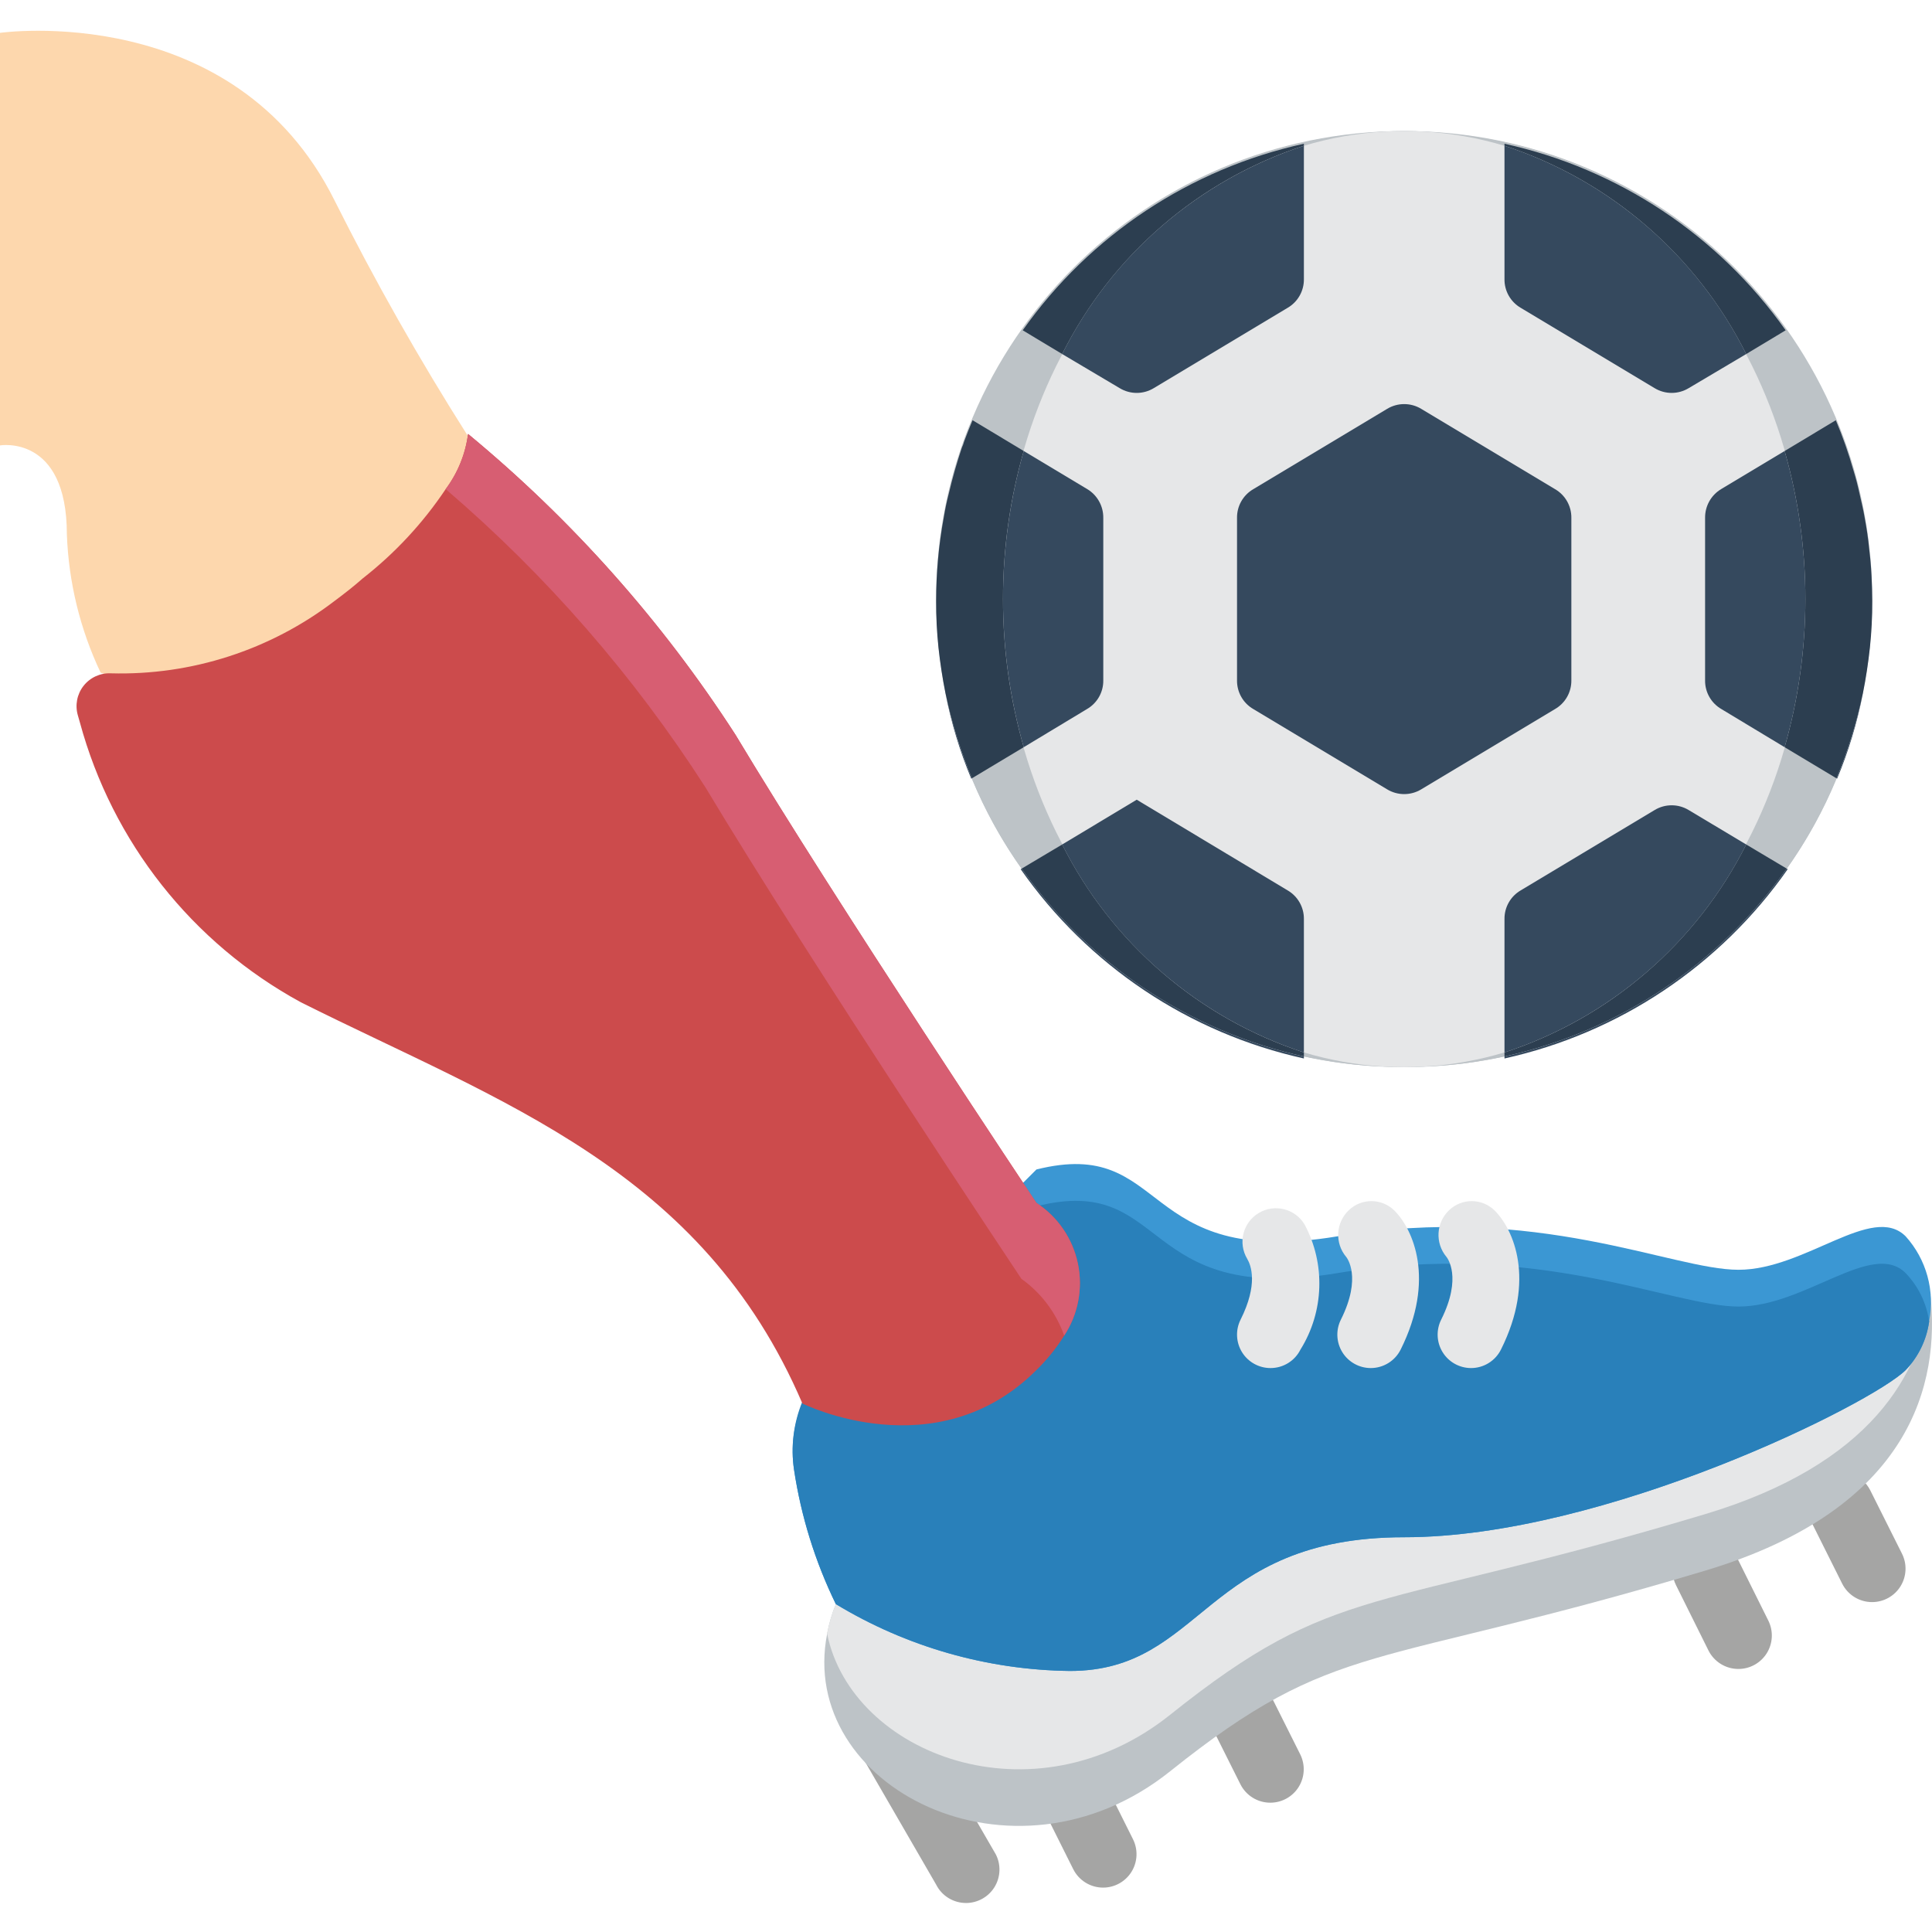<svg height="510pt" viewBox="0 -8 510.121 510" width="510pt" xmlns="http://www.w3.org/2000/svg"><path d="m494.344 150.125c0 68.254-55.332 123.586-123.586 123.586-68.254 0-123.586-55.332-123.586-123.586s55.332-123.586 123.586-123.586c68.254 0 123.586 55.332 123.586 123.586zm0 0" fill="#bdc3c7"/><path d="m471.215 189.23c7.301-25.559 7.301-52.652 0-78.211l13.508-8.121c-8.871-21.477-23.617-40.02-42.551-53.496-17.809-12.738-38.734-20.422-60.555-22.246-1.766-.176-3.621-.352-5.387-.441-1.766-.086-3.617-.176-5.473-.176-1.852 0-3.617.09-5.473.176-1.852.09-3.617.266-5.383.441-45.812 4.02-85.574 33.227-103.109 75.742l13.508 8.121c-7.297 25.559-7.297 52.652 0 78.211l-13.684 8.211c3.434 8.434 7.852 16.434 13.152 23.836l10.684-6.359c13.102 26.082 36.078 45.848 63.824 54.91v1.059c6.906 1.512 13.941 2.398 21.008 2.648 1.855.09 3.621.176 5.473.176 1.855 0 3.621-.086 5.473-.176 7.07-.25 14.102-1.137 21.012-2.648v-1.059c27.742-9.062 50.719-28.828 63.824-54.91l10.68 6.359c5.305-7.402 9.719-15.402 13.152-23.836zm-201.18-110.078c17.746-25.098 44.219-42.664 74.242-49.258v.527c-27.766 9.078-50.746 28.879-63.824 54.996zm127.207-49.258c30.02 6.594 56.496 24.16 74.238 49.258l-10.414 6.266c-13.082-26.117-36.062-45.918-63.824-54.996zm0 0" fill="#bdc3c7"/><path d="m476.691 150.125c0-68.254-47.43-123.586-105.934-123.586-58.504 0-105.93 55.332-105.93 123.586s47.426 123.586 105.93 123.586c58.504 0 105.934-55.332 105.934-123.586zm0 0" fill="#e6e7e8"/><g fill="#a5a5a4"><path d="m494.344 414.953c-3.359.02-6.441-1.875-7.945-4.883l-8.383-16.773c-2.137-4.352-.359-9.613 3.98-11.777 4.336-2.168 9.609-.434 11.809 3.887l8.398 16.773c1.363 2.73 1.219 5.973-.379 8.57-1.598 2.602-4.426 4.188-7.48 4.203zm0 0"/><path d="m459.035 432.609c-3.367.012-6.449-1.887-7.945-4.902l-8.555-17.211c-2.172-4.367-.395-9.668 3.973-11.84 4.367-2.172 9.668-.395 11.84 3.973l8.562 17.223c1.355 2.73 1.207 5.969-.395 8.566-1.602 2.594-4.43 4.18-7.48 4.191zm0 0"/><path d="m335.449 467.918c-3.363.02-6.441-1.875-7.945-4.883l-6.887-13.77c-1.438-2.824-1.254-6.203.488-8.855 1.738-2.648 4.77-4.16 7.934-3.961 3.16.199 5.977 2.078 7.371 4.926l6.895 13.77c1.363 2.73 1.223 5.973-.379 8.57-1.598 2.602-4.426 4.191-7.477 4.203zm0 0"/><path d="m291.309 490.34c-3.359.02-6.441-1.875-7.941-4.883l-6.789-13.594c-1.496-2.832-1.34-6.25.406-8.934 1.746-2.684 4.809-4.211 8-3.992 3.195.219 6.02 2.148 7.387 5.043l6.785 13.594c1.359 2.73 1.219 5.965-.379 8.562-1.598 2.598-4.418 4.184-7.469 4.203zm0 0"/><path d="m255.117 494.402c-3.359.02-6.438-1.863-7.945-4.867l-25.539-44.137c-2.191-4.355-.441-9.664 3.918-11.859 4.355-2.195 9.664-.441 11.859 3.914l25.539 44.141c1.379 2.727 1.246 5.977-.348 8.586-1.598 2.605-4.426 4.203-7.484 4.223zm0 0"/></g><path d="m450.207 406.656c-88.277 26.48-97.105 17.652-141.242 52.965-41.488 33.191-98.516 4.059-90.57-36.281v-.09c.504-2.66 1.273-5.262 2.297-7.77l289.012-81.918c.043.031.066.082.066.133 0 .051-.023.102-.066.133 2.473 23.039-4.676 56.406-59.496 72.828zm0 0" fill="#bdc3c7"/><path d="m509.703 333.562c.043.031.066.082.066.133 0 .051-.023.102-.066.133-2.293 20.832-15.711 44.754-59.496 57.906-88.277 26.484-97.105 17.656-141.242 52.969-36.105 28.863-84.039 10.504-90.57-21.363v-.09c.504-2.66 1.273-5.262 2.297-7.77zm0 0" fill="#e6e7e8"/><path d="m509.352 340.801c0 .09.09.09 0 .176-.68 4.781-2.84 9.227-6.18 12.711-8.828 8.828-79.449 44.141-132.414 44.141-52.965 0-52.965 35.309-88.273 35.309-21.805-.262-43.145-6.359-61.793-17.656-5.461-11.199-9.18-23.164-11.035-35.484-.902-5.918-.141-11.973 2.207-17.48l61.793-61.793c35.309-8.828 26.48 26.484 79.445 17.656 52.969-8.828 88.277 8.828 105.934 8.828s35.309-17.656 44.137-8.828c5.477 6.086 7.766 14.391 6.18 22.422zm0 0" fill="#3b97d3"/><path d="m509.352 340.801c0 .09.09.09 0 .176-.68 4.781-2.84 9.227-6.18 12.711-8.828 8.828-79.449 44.141-132.414 44.141-52.965 0-52.965 35.309-88.273 35.309-21.805-.262-43.145-6.359-61.793-17.656-5.461-11.199-9.18-23.164-11.035-35.484-.906-6.094-.141-12.316 2.207-18.008l61.793-51.555c35.309-8.828 26.48 26.484 79.445 17.656 52.969-8.828 88.277 8.828 105.934 8.828s35.309-17.656 44.137-8.828c3.34 3.484 5.5 7.93 6.18 12.711zm0 0" fill="#2980ba"/><path d="m26.57 169.547c-5.422-11.441-8.453-23.867-8.914-36.52 0-26.484-17.656-23.484-17.656-23.484v-108.93s61.793-8.828 88.277 44.137c10.68 21.328 22.438 42.098 35.219 62.234l.09 69.625-26.484 17.098zm0 0" fill="#fdd7ad"/><path d="m264.828 150.125c-.016 13.227 1.828 26.391 5.473 39.105l-13.684 8.211c-3.012-7.242-5.344-14.75-6.973-22.422-.793-3.973-1.414-8.035-1.855-12.094-.426-4.078-.633-8.172-.617-12.27 0-7.434.68-14.852 2.031-22.16.352-2.117.793-4.234 1.324-6.266.969-4.148 2.117-8.121 3.441-12.094.258-.539.465-1.102.617-1.68.707-1.852 1.414-3.707 2.207-5.559l13.508 8.121c-3.645 12.715-5.488 25.879-5.473 39.105zm0 0" fill="#2c3e50"/><path d="m249.645 175.02c1.629 7.672 3.961 15.18 6.973 22.422l-.176.086c-3.02-7.254-5.297-14.793-6.797-22.508zm0 0" fill="#35495e"/><path d="m291.309 128.676v42.902c.043 3.125-1.613 6.031-4.324 7.59l-16.684 10.062c-7.297-25.559-7.297-52.652 0-78.211l16.773 10.062c2.66 1.598 4.273 4.488 4.234 7.594zm0 0" fill="#35495e"/><path d="m494.344 150.656c.02 4.098-.188 8.191-.617 12.27-.441 4.059-1.059 8.121-1.852 12.094-1.629 7.672-3.965 15.18-6.977 22.422l-13.684-8.211c7.301-25.559 7.301-52.652 0-78.211l13.508-8.121c1.836 4.34 3.398 8.793 4.68 13.328.617 1.941 1.148 4.062 1.59 6.09.441 2.031.969 4.062 1.324 6.18.527 2.828.969 5.652 1.234 8.562l.266 2.387c.176 1.586.262 3.266.352 4.855.09 2.117.176 4.234.176 6.355zm0 0" fill="#2c3e50"/><path d="m471.215 111.02c7.301 25.559 7.301 52.652 0 78.211l-16.684-10.062c-2.711-1.559-4.363-4.465-4.324-7.59v-42.902c-.035-3.105 1.578-5.996 4.238-7.594zm0 0" fill="#35495e"/><path d="m484.898 197.441c3.012-7.242 5.348-14.75 6.977-22.422-1.5 7.715-3.777 15.254-6.801 22.508zm0 0" fill="#35495e"/><path d="m414.898 128.676v42.902c.039 3.125-1.617 6.031-4.328 7.59l-35.309 21.188c-2.77 1.676-6.238 1.676-9.004 0l-35.312-21.188c-2.711-1.559-4.363-4.465-4.324-7.59v-42.902c-.039-3.129 1.613-6.031 4.324-7.594l35.312-21.188c2.766-1.676 6.234-1.676 9.004 0l35.309 21.188c2.711 1.562 4.367 4.465 4.328 7.594zm0 0" fill="#35495e"/><path d="m471.48 79.152-10.414 6.266c-13.082-26.117-36.062-45.918-63.824-54.996v-.527c30.02 6.594 56.496 24.16 74.238 49.258zm0 0" fill="#2c3e50"/><path d="m461.066 85.418-15.184 9.004c-2.77 1.68-6.238 1.68-9.004 0l-35.312-21.184c-2.711-1.562-4.363-4.465-4.324-7.594v-35.223c27.762 9.078 50.742 28.879 63.824 54.996zm0 0" fill="#35495e"/><path d="m344.277 29.895v.527c-27.766 9.078-50.746 28.879-63.824 54.996l-10.418-6.266c17.746-25.098 44.219-42.664 74.242-49.258zm0 0" fill="#2c3e50"/><path d="m344.277 30.422v35.223c.039 3.129-1.617 6.031-4.328 7.594l-35.309 21.184c-2.77 1.68-6.238 1.68-9.004 0l-15.184-9.004c13.078-26.117 36.059-45.918 63.824-54.996zm0 0" fill="#35495e"/><path d="m471.746 221.277c-17.77 25.258-44.348 42.957-74.504 49.609v-1.059c27.742-9.062 50.719-28.828 63.824-54.91zm0 0" fill="#2c3e50"/><path d="m472.012 221.453c-17.785 25.43-44.469 43.262-74.77 49.965v-.531c30.156-6.652 56.734-24.352 74.504-49.609zm0 0" fill="#35495e"/><path d="m397.242 269.828v-35.223c-.039-3.129 1.613-6.031 4.324-7.594l35.312-21.184c2.766-1.68 6.234-1.68 9.004 0l15.184 9.09c-13.105 26.082-36.082 45.848-63.824 54.91zm0 0" fill="#35495e"/><path d="m344.277 269.828v1.059c-30.16-6.652-56.738-24.352-74.508-49.609l10.684-6.359c13.102 26.082 36.078 45.848 63.824 54.91zm0 0" fill="#2c3e50"/><path d="m344.277 234.605v35.223c-27.746-9.062-50.723-28.828-63.824-54.91l19.684-11.828 39.812 23.922c2.711 1.562 4.367 4.465 4.328 7.594zm0 0" fill="#35495e"/><path d="m344.277 270.887v.531c-30.305-6.703-56.984-24.535-74.77-49.965l.262-.176c17.77 25.258 44.348 42.957 74.508 49.609zm0 0" fill="#35495e"/><path d="m335.449 353.16c-3.059-.004-5.898-1.586-7.508-4.188-1.605-2.602-1.754-5.852-.387-8.586 4.68-9.332 2.781-14.328 1.766-16.051-2.508-4.18-1.156-9.602 3.023-12.113 4.184-2.512 9.605-1.156 12.117 3.023 5.566 10.414 5.152 23.008-1.086 33.031-1.5 3.004-4.57 4.895-7.926 4.883zm0 0" fill="#e6e7e8"/><path d="m361.93 353.16c-3.059-.004-5.895-1.586-7.504-4.188-1.605-2.602-1.754-5.852-.387-8.586 5.633-11.254 1.582-16.348 1.414-16.562-3.074-3.656-2.766-9.07.695-12.355 3.383-3.227 8.715-3.176 12.031.113 4.953 4.953 10.867 18.238 1.66 36.668-1.488 3.008-4.555 4.91-7.91 4.91zm0 0" fill="#e6e7e8"/><path d="m388.414 353.16c-3.059-.004-5.898-1.586-7.504-4.188-1.609-2.602-1.754-5.852-.387-8.586 5.629-11.254 1.578-16.348 1.41-16.562-3.07-3.656-2.766-9.07.699-12.355 3.379-3.227 8.711-3.176 12.031.113 4.953 4.953 10.867 18.238 1.66 36.668-1.492 3.008-4.555 4.91-7.91 4.91zm0 0" fill="#e6e7e8"/><path d="m280.98 344.598c-2.066 3.312-4.527 6.367-7.324 9.09-26.484 26.484-61.793 8.828-61.793 8.828-26.484-61.793-79.449-79.445-132.414-105.93-28.715-15.641-49.793-42.332-58.352-73.887l-.531-1.855c-.797-2.695-.238-5.609 1.496-7.82 1.738-2.207 4.438-3.441 7.246-3.301 21.258.578 42.07-6.152 58.969-19.066 2.734-2.031 5.207-3.973 7.504-6.004 8.504-6.645 15.895-14.598 21.891-23.57 3.191-4.266 5.227-9.281 5.914-14.566 27.48 22.703 51.297 49.5 70.621 79.449 26.484 44.137 79.449 123.586 79.449 123.586 5.633 3.664 9.57 9.422 10.945 16s.074 13.434-3.621 19.047zm0 0" fill="#cc4b4c"/><path d="m280.98 344.598c-2.129-6.047-6.074-11.289-11.297-15.008 0 0-55.613-83.422-83.422-129.766-18.902-29.449-42.012-55.977-68.59-78.742 3.191-4.266 5.227-9.281 5.914-14.566 27.48 22.703 51.297 49.5 70.621 79.449 26.484 44.137 79.449 123.586 79.449 123.586 5.633 3.664 9.57 9.422 10.945 16s.074 13.434-3.621 19.047zm0 0" fill="#d75e72"/></svg>